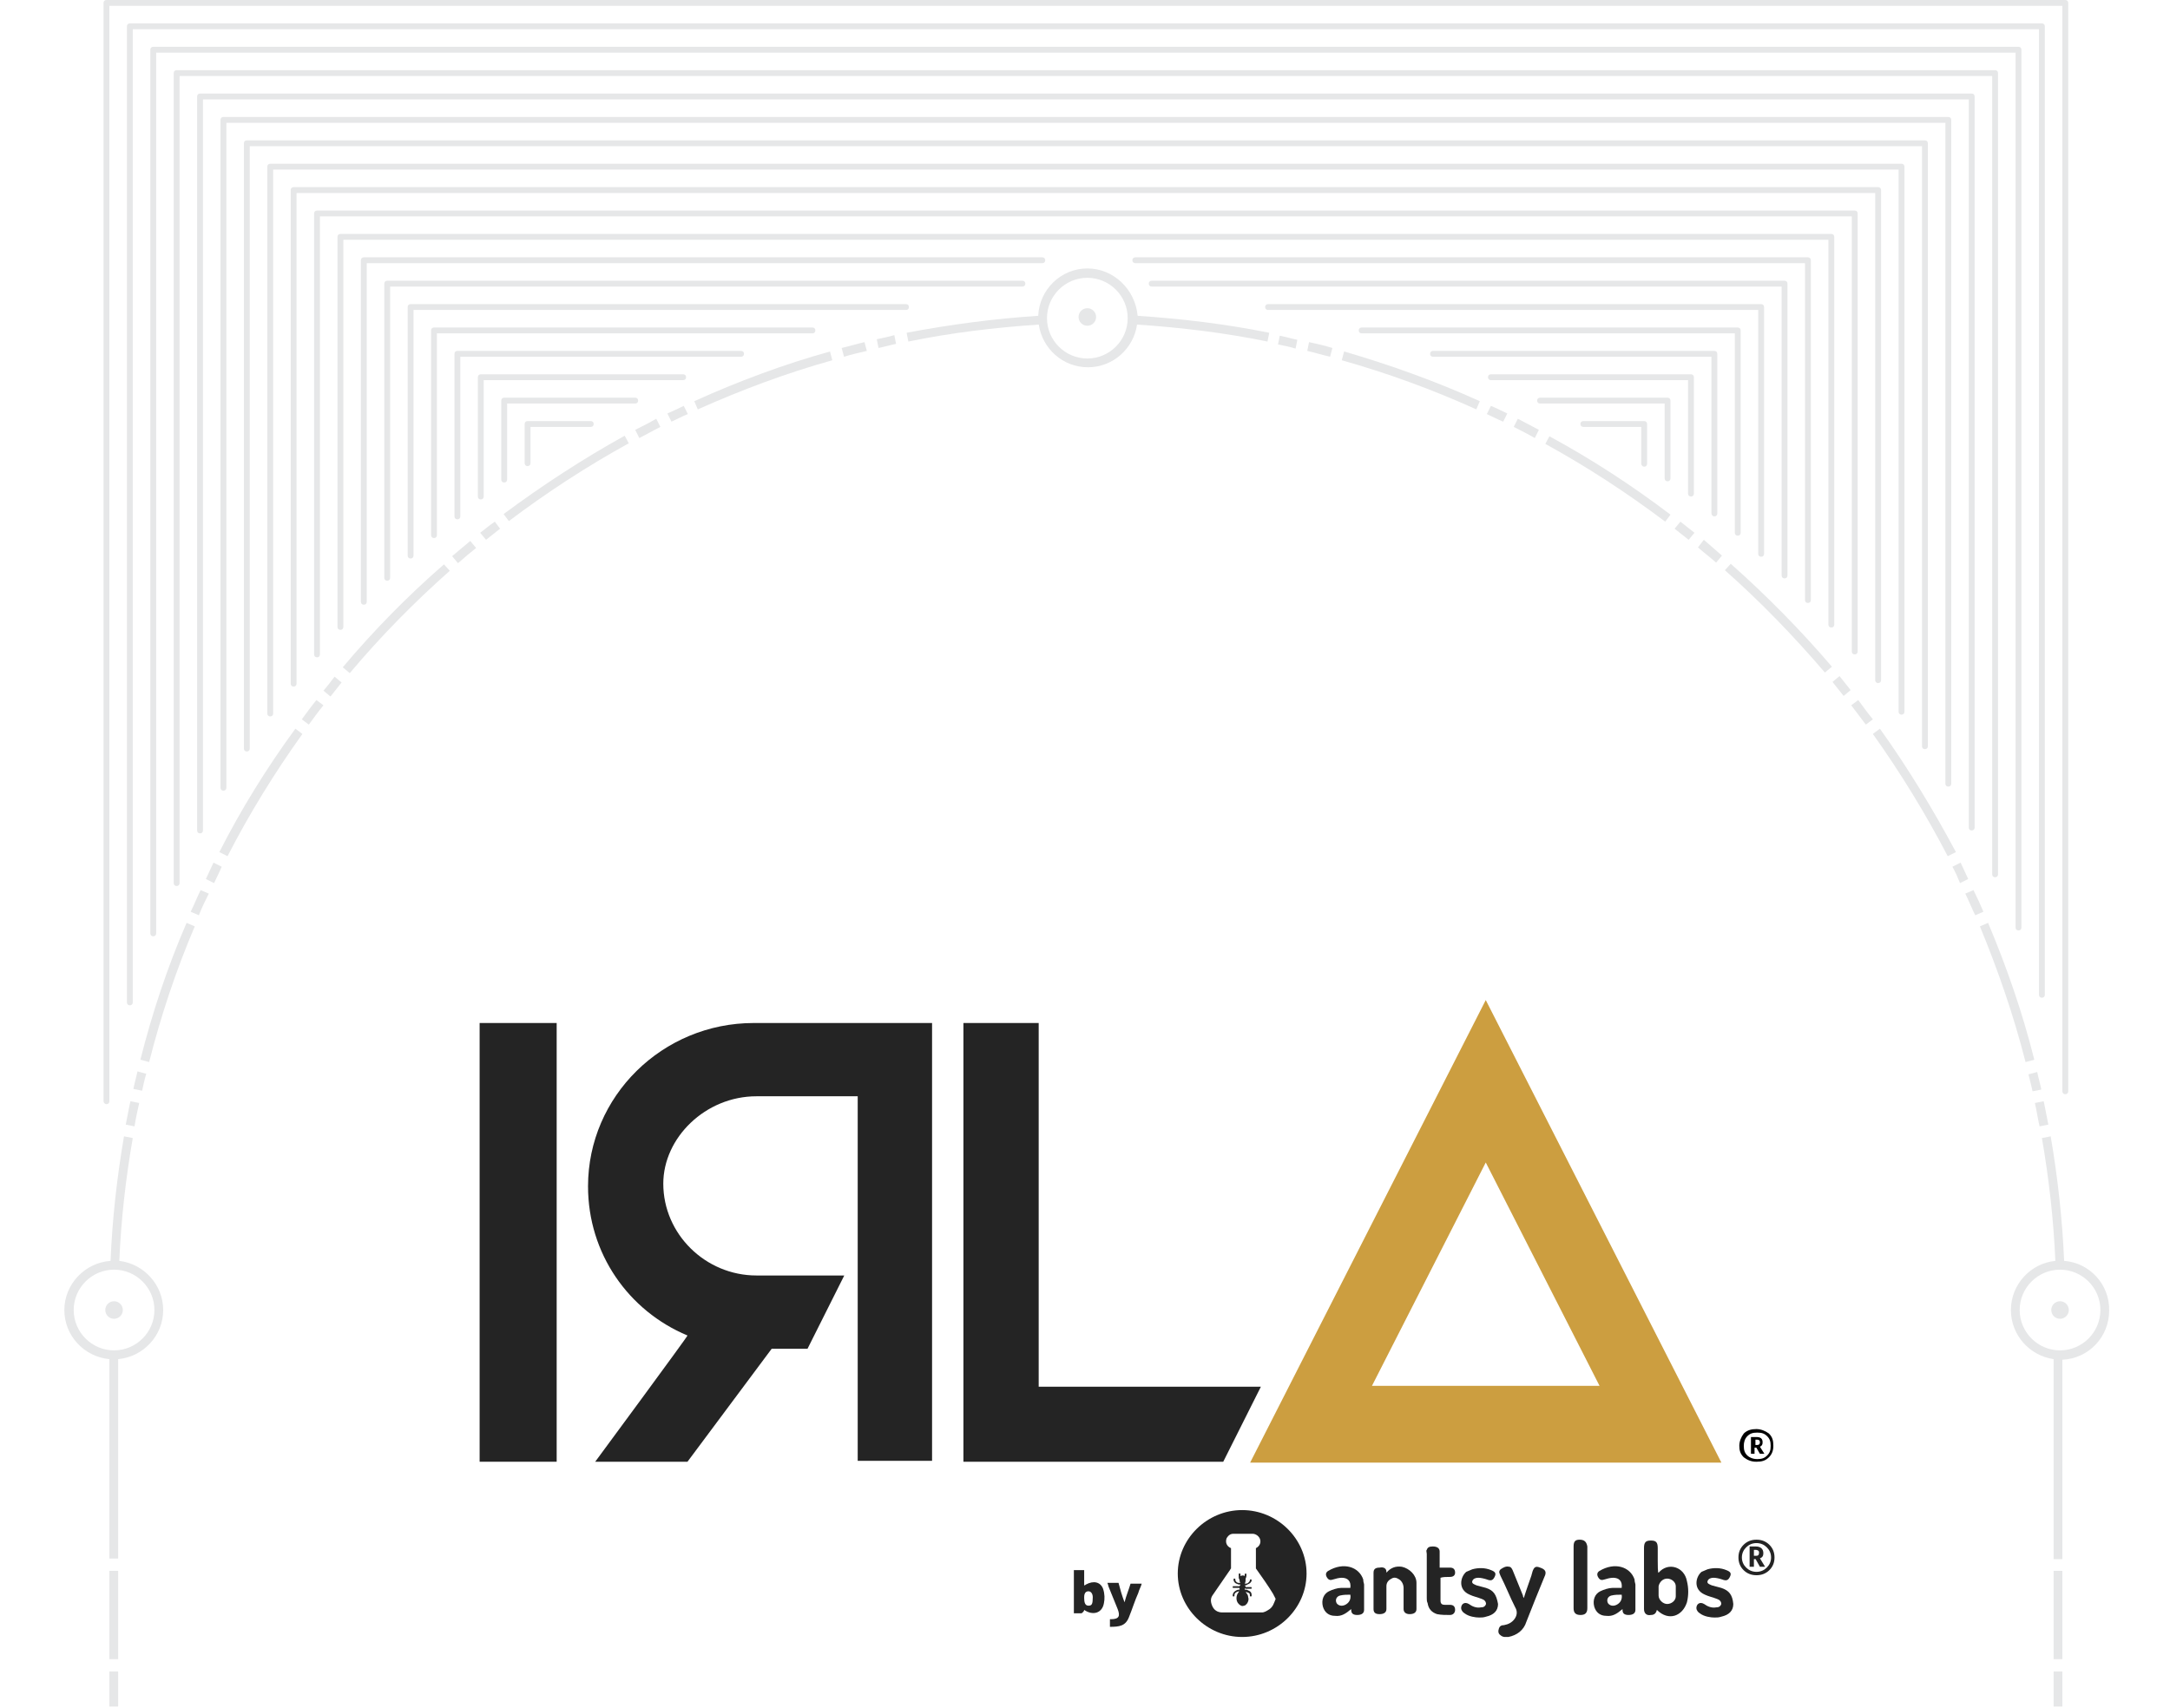 <svg width="371" height="292" viewBox="0 0 371 292" fill="none" xmlns="http://www.w3.org/2000/svg">
<g clip-path="url(#clip0)">
<path d="M25 183.6L23.5 183.2C23.3 184.2 23 185.2 22.8 186.2L24.3 186.5C24.5 185.6 24.7 184.6 25 183.6Z" fill="#E6E7E8"/>
<path d="M149.9 58L150.2 59.5C151.2 59.3 152.2 59 153.2 58.8L152.9 57.3C151.9 57.6 150.9 57.8 149.9 58Z" fill="#E6E7E8"/>
<path d="M185.9 45.9C181.4 45.9 177.7 49.5 177.5 54C169.9 54.5 162.4 55.5 155 56.9L155.3 58.4C162.6 56.9 170.1 56 177.6 55.5C178.2 59.6 181.7 62.8 186 62.8C190.3 62.8 193.8 59.6 194.4 55.5C201.9 56 209.4 56.9 216.7 58.4L217 56.9C209.6 55.4 202 54.5 194.5 54C194.1 49.5 190.4 45.9 185.9 45.9ZM185.9 61.3C182.1 61.3 179 58.2 179 54.4C179 50.6 182.1 47.5 185.9 47.5C189.7 47.5 192.8 50.6 192.8 54.4C192.8 58.2 189.7 61.3 185.9 61.3Z" fill="#E6E7E8"/>
<path d="M77.3 95.1L78.3 96.3C79.3 95.4 80.4 94.5 81.4 93.7L80.4 92.5C79.4 93.3 78.4 94.2 77.3 95.1Z" fill="#E6E7E8"/>
<path d="M58.6 114.1L59.8 115.1C65 108.9 70.8 103 76.9 97.6L75.9 96.5C69.7 101.9 63.9 107.8 58.6 114.1Z" fill="#E6E7E8"/>
<path d="M143.9 59.5L144.3 61C145.6 60.6 146.9 60.3 148.2 60L147.8 58.5C146.5 58.8 145.2 59.2 143.9 59.5Z" fill="#E6E7E8"/>
<path d="M118.7 68.6L119.3 70C126.7 66.7 134.4 63.8 142.3 61.6L141.9 60.1C134 62.3 126.2 65.2 118.7 68.6Z" fill="#E6E7E8"/>
<path d="M86.1 87.9L87 89.1C93.5 84.2 100.4 79.7 107.5 75.8L106.8 74.5C99.6 78.5 92.7 83 86.1 87.9Z" fill="#E6E7E8"/>
<path d="M108.6 73.5L109.3 74.9C110.5 74.3 111.7 73.6 112.9 73L112.2 71.6C111 72.3 109.8 72.9 108.6 73.5Z" fill="#E6E7E8"/>
<path d="M114.1 70.7L114.8 72.1C115.7 71.7 116.6 71.2 117.6 70.8L116.9 69.4C115.9 69.9 115 70.3 114.1 70.7Z" fill="#E6E7E8"/>
<path d="M55.3 118.1L56.5 119.1C57.1 118.3 57.8 117.5 58.4 116.7L57.2 115.7C56.6 116.5 56 117.3 55.3 118.1Z" fill="#E6E7E8"/>
<path d="M82.1 91.1L83.1 92.3C83.9 91.7 84.7 91 85.5 90.4L84.6 89.2C83.7 89.8 82.9 90.5 82.1 91.1Z" fill="#E6E7E8"/>
<path d="M21.5 192.3L23 192.6C23.2 191.3 23.5 189.9 23.8 188.6L22.3 188.3C22 189.6 21.8 190.9 21.5 192.3Z" fill="#E6E7E8"/>
<path d="M32.6 155.9L34 156.5C34.5 155.2 35.1 154 35.7 152.8L34.3 152.2C33.7 153.4 33.2 154.7 32.6 155.9Z" fill="#E6E7E8"/>
<path d="M24 181.2L25.5 181.6C27.5 173.7 30.1 165.9 33.3 158.4L31.9 157.8C28.6 165.4 26 173.3 24 181.2Z" fill="#E6E7E8"/>
<path d="M37.5 145.7L38.9 146.4C42.6 139.2 46.9 132.2 51.7 125.5L50.5 124.6C45.6 131.3 41.2 138.4 37.5 145.7Z" fill="#E6E7E8"/>
<path d="M35.2 150.3L36.6 151C37 150.1 37.5 149.2 37.9 148.2L36.5 147.5C36.1 148.4 35.6 149.4 35.2 150.3Z" fill="#E6E7E8"/>
<path d="M51.6 123L52.8 123.9C53.6 122.8 54.4 121.7 55.3 120.6L54.1 119.7C53.2 120.8 52.4 121.9 51.6 123Z" fill="#E6E7E8"/>
<path d="M347.5 186.6L349 186.3C348.8 185.3 348.5 184.3 348.3 183.3L346.8 183.7C347 184.6 347.3 185.6 347.5 186.6Z" fill="#E6E7E8"/>
<path d="M218.5 58.9C219.5 59.1 220.5 59.3 221.5 59.6L221.8 58.1C220.8 57.9 219.8 57.6 218.8 57.4L218.5 58.9Z" fill="#E6E7E8"/>
<path d="M290.3 93.6C291.3 94.5 292.4 95.3 293.4 96.2L294.4 95C293.4 94.1 292.3 93.2 291.3 92.3L290.3 93.6Z" fill="#E6E7E8"/>
<path d="M295.9 96.4L294.9 97.5C301 102.9 306.7 108.8 312 115L313.2 114C307.9 107.8 302.1 101.9 295.9 96.4Z" fill="#E6E7E8"/>
<path d="M223.5 60C224.8 60.3 226.1 60.7 227.4 61L227.8 59.5C226.5 59.1 225.2 58.8 223.8 58.5L223.5 60Z" fill="#E6E7E8"/>
<path d="M229.4 61.6C237.2 63.8 244.9 66.6 252.4 70L253 68.6C245.5 65.2 237.7 62.4 229.8 60.1L229.4 61.6Z" fill="#E6E7E8"/>
<path d="M264.2 75.9C271.3 79.8 278.2 84.3 284.7 89.2L285.6 88C279 83 272.1 78.5 264.9 74.6L264.2 75.9Z" fill="#E6E7E8"/>
<path d="M258.8 73C260 73.6 261.2 74.2 262.4 74.9L263.1 73.5C261.9 72.9 260.7 72.2 259.5 71.6L258.8 73Z" fill="#E6E7E8"/>
<path d="M254.2 70.8C255.1 71.2 256 71.7 257 72.1L257.7 70.7C256.8 70.3 255.9 69.8 254.9 69.4L254.2 70.8Z" fill="#E6E7E8"/>
<path d="M313.3 116.6C313.9 117.4 314.6 118.2 315.2 119L316.4 118C315.8 117.2 315.1 116.4 314.5 115.6L313.3 116.6Z" fill="#E6E7E8"/>
<path d="M286.3 90.4C287.1 91 287.9 91.7 288.7 92.3L289.7 91.1C288.9 90.5 288.1 89.8 287.3 89.2L286.3 90.4Z" fill="#E6E7E8"/>
<path d="M350.2 192.3C349.9 190.9 349.7 189.6 349.4 188.3L347.9 188.6C348.2 189.9 348.4 191.3 348.7 192.6L350.2 192.3Z" fill="#E6E7E8"/>
<path d="M337.4 152.2L336 152.8C336.6 154 337.1 155.3 337.7 156.5L339.1 155.9C338.6 154.7 338 153.4 337.4 152.2Z" fill="#E6E7E8"/>
<path d="M347.8 181.2C345.8 173.2 343.1 165.4 339.9 157.8L338.5 158.4C341.6 165.9 344.3 173.7 346.3 181.6L347.8 181.2Z" fill="#E6E7E8"/>
<path d="M321.4 124.6L320.2 125.5C324.9 132.1 329.2 139.1 333 146.4L334.4 145.7C330.5 138.4 326.2 131.3 321.4 124.6Z" fill="#E6E7E8"/>
<path d="M335.2 147.5L333.8 148.2C334.3 149.1 334.7 150 335.1 151L336.5 150.3C336.1 149.4 335.6 148.4 335.2 147.5Z" fill="#E6E7E8"/>
<path d="M317.7 119.7L316.5 120.6C317.3 121.7 318.2 122.8 319 123.9L320.2 123C319.3 121.9 318.5 120.8 317.7 119.7Z" fill="#E6E7E8"/>
<path d="M352.9 215.6C352.6 208.5 351.8 201.3 350.6 194.3L349.1 194.6C350.3 201.5 351.1 208.6 351.4 215.6C347.2 216 343.8 219.6 343.8 224C343.8 228.3 347 231.8 351.1 232.4V266.6H352.6V232.5C357.1 232.3 360.6 228.6 360.6 224.1C360.7 219.6 357.2 215.9 352.9 215.6ZM352.2 230.9C348.4 230.9 345.3 227.8 345.3 224C345.3 220.2 348.4 217.1 352.2 217.1C356 217.1 359.1 220.2 359.1 224C359.1 227.8 356 230.9 352.2 230.9Z" fill="#E6E7E8"/>
<path d="M20.4 215.6C20.7 208.5 21.5 201.5 22.7 194.6L21.2 194.3C20 201.3 19.2 208.4 18.9 215.6C14.5 215.9 11 219.6 11 224C11 228.4 14.4 232 18.7 232.4V266.5H20.2V232.4C24.5 232 27.9 228.4 27.9 224C27.9 219.7 24.6 216.1 20.4 215.6ZM19.5 230.9C15.7 230.9 12.6 227.8 12.6 224C12.6 220.2 15.7 217.1 19.5 217.1C23.3 217.1 26.4 220.2 26.4 224C26.4 227.8 23.3 230.9 19.5 230.9Z" fill="#E6E7E8"/>
<path d="M20.2 285.8H18.7V291.9H20.2V285.8Z" fill="#E6E7E8"/>
<path d="M20.2 268.6H18.7V283.7H20.2V268.6Z" fill="#E6E7E8"/>
<path d="M352.6 268.6H351.1V283.7H352.6V268.6Z" fill="#E6E7E8"/>
<path d="M352.6 285.8H351.1V291.9H352.6V285.8Z" fill="#E6E7E8"/>
<path d="M19.5 225.5C20.328 225.5 21 224.828 21 224C21 223.172 20.328 222.5 19.5 222.5C18.672 222.5 18 223.172 18 224C18 224.828 18.672 225.5 19.5 225.5Z" fill="#E6E7E8"/>
<path d="M185.9 55.7C186.728 55.7 187.4 55.028 187.4 54.2C187.4 53.371 186.728 52.7 185.9 52.7C185.072 52.7 184.4 53.371 184.4 54.2C184.4 55.028 185.072 55.7 185.9 55.7Z" fill="#E6E7E8"/>
<path d="M352.2 225.5C353.028 225.5 353.7 224.828 353.7 224C353.7 223.172 353.028 222.5 352.2 222.5C351.372 222.5 350.7 223.172 350.7 224C350.7 224.828 351.372 225.5 352.2 225.5Z" fill="#E6E7E8"/>
<path d="M18.2 188.8C18.5 188.8 18.7 188.6 18.7 188.3V1H352.6V186.6C352.6 186.9 352.8 187.1 353.1 187.1C353.4 187.1 353.6 186.9 353.6 186.6V0.5C353.6 0.2 353.4 0 353.1 0H18.2C17.9 0 17.7 0.2 17.7 0.5V188.3C17.7 188.5 17.9 188.8 18.2 188.8Z" fill="#E6E7E8"/>
<path d="M348.6 170.1C348.6 170.4 348.8 170.6 349.1 170.6C349.4 170.6 349.6 170.4 349.6 170.1V4.5C349.6 4.2 349.4 4 349.1 4H22.2C21.9 4 21.7 4.2 21.7 4.5V171.4C21.7 171.7 21.9 171.9 22.2 171.9C22.5 171.9 22.7 171.7 22.7 171.4V5H348.6V170.1Z" fill="#E6E7E8"/>
<path d="M345.1 159.1C345.4 159.1 345.6 158.9 345.6 158.6V8.5C345.6 8.2 345.4 8 345.1 8H26.2C25.9 8 25.7 8.2 25.7 8.5V159.6C25.7 159.9 25.9 160.1 26.2 160.1C26.5 160.1 26.7 159.9 26.7 159.6V9H344.6V158.6C344.6 158.9 344.8 159.1 345.1 159.1Z" fill="#E6E7E8"/>
<path d="M341.1 150C341.4 150 341.6 149.8 341.6 149.5V12.5C341.6 12.2 341.4 12 341.1 12H30.2C29.9 12 29.7 12.2 29.7 12.5V151C29.7 151.3 29.9 151.5 30.2 151.5C30.5 151.5 30.7 151.3 30.7 151V13H340.6V149.5C340.6 149.8 340.8 150 341.1 150Z" fill="#E6E7E8"/>
<path d="M337.1 142C337.4 142 337.6 141.8 337.6 141.5V16.5C337.6 16.2 337.4 16 337.1 16H34.2C33.9 16 33.7 16.2 33.7 16.5V142C33.7 142.3 33.9 142.5 34.2 142.5C34.5 142.5 34.7 142.3 34.7 142V17H336.6V141.5C336.6 141.8 336.8 142 337.1 142Z" fill="#E6E7E8"/>
<path d="M333.1 134.5C333.4 134.5 333.6 134.3 333.6 134V20.5C333.6 20.2 333.4 20 333.1 20H38.2C37.9 20 37.7 20.2 37.7 20.5V134.7C37.7 135 37.9 135.2 38.2 135.2C38.5 135.2 38.7 135 38.7 134.7V21H332.6V134C332.6 134.3 332.8 134.5 333.1 134.5Z" fill="#E6E7E8"/>
<path d="M329.1 128.1C329.4 128.1 329.6 127.9 329.6 127.6V24.5C329.6 24.2 329.4 24 329.1 24H42.2C41.9 24 41.7 24.2 41.7 24.5V128C41.7 128.3 41.9 128.5 42.2 128.5C42.5 128.5 42.7 128.3 42.7 128V25H328.6V127.6C328.6 127.9 328.8 128.1 329.1 128.1Z" fill="#E6E7E8"/>
<path d="M325.1 122.2C325.4 122.2 325.6 122 325.6 121.7V28.5C325.6 28.2 325.4 28 325.1 28H46.2C45.9 28 45.7 28.2 45.7 28.5V122C45.7 122.3 45.9 122.5 46.2 122.5C46.5 122.5 46.7 122.3 46.7 122V29H324.6V121.7C324.6 122 324.8 122.2 325.1 122.2Z" fill="#E6E7E8"/>
<path d="M321.1 116.8C321.4 116.8 321.6 116.6 321.6 116.3V32.5C321.6 32.2 321.4 32 321.1 32H50.2C49.9 32 49.7 32.2 49.7 32.5V116.9C49.7 117.2 49.9 117.4 50.2 117.4C50.5 117.4 50.7 117.2 50.7 116.9V33H320.6V116.3C320.6 116.6 320.8 116.8 321.1 116.8Z" fill="#E6E7E8"/>
<path d="M317.1 111.9C317.4 111.9 317.6 111.7 317.6 111.4V36.5C317.6 36.2 317.4 36 317.1 36H54.2C53.9 36 53.7 36.2 53.7 36.5V111.9C53.7 112.2 53.9 112.4 54.2 112.4C54.5 112.4 54.7 112.2 54.7 111.9V37H316.6V111.4C316.6 111.7 316.8 111.9 317.1 111.9Z" fill="#E6E7E8"/>
<path d="M58.7 41H312.6V106.8C312.6 107.1 312.8 107.3 313.1 107.3C313.4 107.3 313.6 107.1 313.6 106.8V40.5C313.6 40.2 313.4 40 313.1 40H58.2C57.9 40 57.7 40.2 57.7 40.5V107.2C57.7 107.5 57.9 107.7 58.2 107.7C58.5 107.7 58.7 107.5 58.7 107.2V41Z" fill="#E6E7E8"/>
<path d="M309.1 103.1C309.4 103.1 309.6 102.9 309.6 102.6V44.5C309.6 44.2 309.4 44 309.1 44H194.1C193.8 44 193.6 44.2 193.6 44.5C193.6 44.8 193.8 45 194.1 45H308.6V102.6C308.6 102.9 308.8 103.1 309.1 103.1Z" fill="#E6E7E8"/>
<path d="M178.7 44.5C178.7 44.2 178.5 44 178.2 44H62.2C61.9 44 61.7 44.2 61.7 44.5V102.9C61.7 103.2 61.9 103.4 62.2 103.4C62.5 103.4 62.7 103.2 62.7 102.9V45H178.2C178.5 45 178.7 44.8 178.7 44.5Z" fill="#E6E7E8"/>
<path d="M305.1 98.9C305.4 98.9 305.6 98.7 305.6 98.4V48.5C305.6 48.2 305.4 48 305.1 48H196.9C196.6 48 196.4 48.2 196.4 48.5C196.4 48.8 196.6 49 196.9 49H304.6V98.4C304.6 98.7 304.8 98.9 305.1 98.9Z" fill="#E6E7E8"/>
<path d="M175.3 48.5C175.3 48.2 175.1 48 174.8 48H66.2C65.9 48 65.7 48.2 65.7 48.5V98.8C65.7 99.1 65.9 99.3 66.2 99.3C66.5 99.3 66.7 99.1 66.7 98.8V49H174.8C175.1 49 175.3 48.8 175.3 48.5Z" fill="#E6E7E8"/>
<path d="M300.6 94.7C300.6 95 300.8 95.2 301.1 95.2C301.4 95.2 301.6 95 301.6 94.7V52.5C301.6 52.2 301.4 52 301.1 52H216.8C216.5 52 216.3 52.2 216.3 52.5C216.3 52.8 216.5 53 216.8 53H300.6V94.7Z" fill="#E6E7E8"/>
<path d="M155.4 52.5C155.4 52.2 155.2 52 154.9 52H70.2C69.9 52 69.7 52.2 69.7 52.5V95C69.7 95.3 69.9 95.5 70.2 95.5C70.5 95.5 70.7 95.3 70.7 95V53H154.9C155.2 53 155.4 52.8 155.4 52.5Z" fill="#E6E7E8"/>
<path d="M297.1 91.6C297.4 91.6 297.6 91.4 297.6 91.1V56.5C297.6 56.2 297.4 56 297.1 56H232.8C232.5 56 232.3 56.2 232.3 56.5C232.3 56.8 232.5 57 232.8 57H296.6V91.1C296.6 91.4 296.8 91.6 297.1 91.6Z" fill="#E6E7E8"/>
<path d="M139.4 56.5C139.4 56.2 139.2 56 138.9 56H74.2C73.9 56 73.7 56.2 73.7 56.5V91.5C73.7 91.8 73.9 92 74.2 92C74.5 92 74.7 91.8 74.7 91.5V57H138.9C139.2 57 139.4 56.8 139.4 56.5Z" fill="#E6E7E8"/>
<path d="M293.1 88.3C293.4 88.3 293.6 88.1 293.6 87.8V60.5C293.6 60.2 293.4 60 293.1 60H245C244.7 60 244.5 60.2 244.5 60.5C244.5 60.8 244.7 61 245 61H292.6V87.8C292.6 88 292.8 88.3 293.1 88.3Z" fill="#E6E7E8"/>
<path d="M78.2 60C77.9 60 77.7 60.2 77.7 60.5V88.3C77.7 88.6 77.9 88.8 78.2 88.8C78.5 88.8 78.7 88.6 78.7 88.3V61H126.7C127 61 127.2 60.8 127.2 60.5C127.2 60.2 127 60 126.7 60H78.2Z" fill="#E6E7E8"/>
<path d="M289.1 84.9C289.4 84.9 289.6 84.7 289.6 84.4V64.5C289.6 64.2 289.4 64 289.1 64H254.9C254.6 64 254.4 64.2 254.4 64.5C254.4 64.8 254.6 65 254.9 65H288.6V84.4C288.6 84.7 288.8 84.9 289.1 84.9Z" fill="#E6E7E8"/>
<path d="M82.7 84.9V65H116.8C117.1 65 117.3 64.8 117.3 64.5C117.3 64.2 117.1 64 116.8 64H82.2C81.9 64 81.7 64.2 81.7 64.5V84.9C81.7 85.2 81.9 85.4 82.2 85.4C82.5 85.4 82.7 85.2 82.7 84.9Z" fill="#E6E7E8"/>
<path d="M285.1 68H263.3C263 68 262.8 68.2 262.8 68.5C262.8 68.8 263 69 263.3 69H284.6V81.8C284.6 82.1 284.8 82.3 285.1 82.3C285.4 82.3 285.6 82.1 285.6 81.8V68.5C285.6 68.2 285.4 68 285.1 68Z" fill="#E6E7E8"/>
<path d="M86.7 82V69H108.6C108.9 69 109.1 68.8 109.1 68.5C109.1 68.2 108.9 68 108.6 68H86.2C85.9 68 85.7 68.2 85.7 68.5V82C85.7 82.3 85.9 82.5 86.2 82.5C86.5 82.5 86.7 82.3 86.7 82Z" fill="#E6E7E8"/>
<path d="M281.1 79.8C281.4 79.8 281.6 79.6 281.6 79.3V72.5C281.6 72.2 281.4 72 281.1 72H270.7C270.4 72 270.2 72.2 270.2 72.5C270.2 72.8 270.4 73 270.7 73H280.6V79.3C280.6 79.5 280.8 79.8 281.1 79.8Z" fill="#E6E7E8"/>
<path d="M90.2 72C89.9 72 89.7 72.2 89.7 72.5V79.2C89.7 79.5 89.9 79.7 90.2 79.7C90.5 79.7 90.7 79.5 90.7 79.2V73H101C101.3 73 101.5 72.8 101.5 72.5C101.5 72.2 101.3 72 101 72H90.2Z" fill="#E6E7E8"/>
</g>
<path d="M164.715 174.924V249.942H209.136L215.57 237.112H177.582V174.924H164.715Z" fill="#242424"/>
<path d="M95.173 174.924H82V249.942H95.173V174.924Z" fill="#242424"/>
<path d="M128.872 174.924C113.248 174.924 100.534 187.453 100.534 202.849C100.534 214.32 107.427 224.131 117.537 228.358C117.69 228.358 101.76 249.942 101.76 249.942H117.537L131.935 230.622H138.062L144.343 218.094H129.331C120.6 218.094 113.401 210.999 113.401 202.396C113.401 194.547 120.6 187.453 129.331 187.453H146.64V249.791H159.354V174.924H128.872Z" fill="#242424"/>
<path d="M300.276 244.357C301.042 244.357 301.808 244.659 302.421 245.112C303.033 245.716 303.186 246.32 303.186 247.225C303.186 248.131 302.88 248.735 302.421 249.188C301.808 249.791 301.195 249.942 300.276 249.942C299.357 249.942 298.744 249.64 298.132 249.188C297.519 248.584 297.366 247.98 297.366 247.225C297.366 246.471 297.672 245.716 298.132 245.112C298.744 244.508 299.51 244.357 300.276 244.357ZM300.429 249.489C301.195 249.489 301.655 249.338 302.114 248.886C302.574 248.433 302.727 247.98 302.727 247.225C302.727 246.471 302.574 246.018 302.114 245.565C301.655 245.112 301.195 244.961 300.429 244.961C299.663 244.961 299.204 245.112 298.744 245.565C298.285 246.018 298.132 246.622 298.132 247.225C298.132 247.98 298.285 248.433 298.744 248.886C299.051 249.188 299.663 249.489 300.429 249.489ZM299.51 245.716H300.276C301.042 245.716 301.348 246.018 301.348 246.622C301.348 247.074 301.195 247.225 300.889 247.376L301.655 248.584H300.889L300.276 247.527H299.97V248.584H299.357V245.716H299.51ZM300.123 246.169V247.074H300.429C300.736 247.074 300.889 246.923 300.889 246.622C300.889 246.32 300.736 246.169 300.429 246.169H300.123Z" fill="black"/>
<path d="M254.017 198.773L273.47 236.961H259.684H234.563L254.017 198.773ZM254.017 171L213.732 250.093H259.991H294.302L254.017 171Z" fill="#CC9E40"/>
<path d="M263.309 268.046C262.575 267.756 262.281 267.901 261.988 268.769C261.988 268.914 261.841 269.203 261.841 269.348C261.4 270.649 260.96 271.807 260.52 273.253C260.373 272.964 260.373 272.964 260.373 272.819C259.786 271.373 259.198 269.926 258.611 268.48C258.465 268.19 258.318 267.901 258.024 267.901C257.437 267.756 256.997 268.046 256.556 268.335C256.116 268.769 256.409 269.058 256.556 269.492C257.437 271.228 258.171 273.109 259.052 274.844C259.492 275.568 259.345 276.291 258.905 276.87C258.464 277.448 257.877 277.738 257.143 277.882C256.703 277.882 256.409 278.027 256.263 278.461C256.116 278.895 256.116 279.329 256.556 279.618C256.703 279.763 256.997 279.907 257.29 279.907C257.437 279.907 257.731 279.907 257.877 279.907C259.345 279.618 260.52 278.75 260.96 277.304C261.988 274.7 263.015 272.096 264.043 269.637C264.483 268.769 264.19 268.335 263.309 268.046Z" fill="#242424"/>
<path d="M185.653 270.939C185.506 271.083 185.359 271.083 185.359 271.083C185.359 271.083 185.359 269.348 185.359 268.48C184.772 268.48 184.185 268.48 183.598 268.48C183.598 270.939 183.598 273.398 183.598 275.857H184.919C184.919 275.857 185.359 275.568 185.359 275.278C186.827 276.291 188.442 275.857 188.736 274.121C188.883 273.398 188.883 272.53 188.589 271.662C188.149 270.505 186.974 270.215 185.653 270.939ZM186.093 274.555C185.506 274.555 185.359 273.977 185.359 273.253V273.109C185.359 272.385 185.653 272.096 186.093 272.096C186.534 272.096 186.827 272.53 186.827 273.109C186.827 274.266 186.681 274.555 186.093 274.555Z" fill="#242424"/>
<path d="M283.567 268.914C283.42 269.058 283.42 267.467 283.42 266.888C283.42 266.165 283.42 265.442 283.42 264.719C283.42 263.706 283.126 263.417 282.246 263.417C281.365 263.417 281.071 263.706 281.071 264.719C281.071 266.888 281.071 268.914 281.071 271.083C281.071 272.385 281.071 273.832 281.071 275.134C281.071 275.857 281.512 276.291 282.246 276.146C282.833 276.146 283.126 275.857 283.273 275.278C285.328 277.304 287.677 276.291 288.411 273.977C288.705 272.819 288.705 271.517 288.411 270.36C287.971 267.901 285.182 267.033 283.567 268.914ZM286.503 272.964C286.503 273.687 285.769 274.266 285.035 274.266C284.301 274.266 283.567 273.543 283.567 272.819C283.567 272.53 283.567 271.517 283.567 271.228C283.714 270.505 284.301 269.926 285.035 269.926C285.769 269.926 286.503 270.505 286.503 271.228C286.503 271.807 286.503 272.385 286.503 272.964Z" fill="#242424"/>
<path d="M254.061 271.517C253.473 271.373 253.033 271.228 252.446 271.083C252.152 270.939 251.565 270.794 251.712 270.36C251.859 269.926 252.299 269.781 252.739 269.781C253.18 269.781 253.767 269.926 254.207 270.071C254.941 270.36 255.235 270.215 255.529 269.637C255.822 269.058 255.675 268.769 254.941 268.48C253.914 268.046 252.739 268.046 251.712 268.335C251.418 268.48 250.978 268.624 250.684 268.769C249.657 269.637 249.216 271.807 251.271 272.675C251.859 272.964 252.593 273.109 253.327 273.398C253.767 273.543 254.061 273.832 254.061 274.266C253.914 274.7 253.62 274.844 253.18 274.844C252.446 274.989 251.712 274.7 251.125 274.266C250.391 273.832 249.803 274.266 249.803 274.989C249.803 275.278 250.097 275.712 250.391 275.857C251.125 276.436 252.299 276.58 252.886 276.58C253.327 276.58 253.62 276.58 254.061 276.436C255.382 276.146 256.116 275.423 256.116 274.266C255.822 272.675 255.382 271.951 254.061 271.517Z" fill="#242424"/>
<path d="M294.283 271.517C293.696 271.373 293.255 271.228 292.668 271.083C292.375 270.939 291.787 270.794 291.934 270.36C292.081 269.926 292.521 269.781 292.962 269.781C293.402 269.781 293.989 269.926 294.43 270.071C295.164 270.36 295.457 270.215 295.751 269.637C296.045 269.058 295.898 268.769 295.164 268.48C294.136 268.046 292.962 268.046 291.934 268.335C291.641 268.48 291.2 268.624 290.907 268.769C289.879 269.637 289.439 271.807 291.494 272.675C292.081 272.964 292.815 273.109 293.549 273.398C293.989 273.543 294.283 273.832 294.283 274.266C294.136 274.7 293.843 274.844 293.402 274.844C292.668 274.989 291.934 274.7 291.347 274.266C290.613 273.832 290.026 274.266 290.026 274.989C290.026 275.278 290.319 275.712 290.613 275.857C291.347 276.436 292.521 276.58 293.109 276.58C293.549 276.58 293.843 276.58 294.283 276.436C295.604 276.146 296.338 275.423 296.338 274.266C296.191 272.675 295.604 271.951 294.283 271.517Z" fill="#242424"/>
<path d="M270.062 263.272C269.328 263.272 269.034 263.561 269.034 264.429C269.034 266.165 269.034 267.901 269.034 269.637C269.034 271.373 269.034 273.109 269.034 274.989C269.034 275.712 269.328 276.146 270.208 276.146C270.942 276.146 271.383 275.857 271.383 274.989C271.383 271.517 271.383 268.046 271.383 264.429C271.236 263.561 270.795 263.272 270.062 263.272Z" fill="#242424"/>
<path d="M192.259 273.976C191.818 272.819 191.525 271.807 191.231 270.649C190.497 270.649 189.91 270.649 189.323 270.649C189.47 270.939 189.47 271.228 189.617 271.517C190.057 272.675 190.644 273.976 191.084 275.134C191.525 276.291 191.378 276.87 189.91 276.87H189.763C189.763 277.304 189.763 277.738 189.763 278.171C191.378 278.171 192.406 278.027 192.993 276.58C193.58 275.134 194.02 273.687 194.608 272.385C194.754 271.807 195.048 271.373 195.195 270.794C194.461 270.794 193.874 270.794 193.286 270.794C192.993 271.807 192.552 272.819 192.259 273.976Z" fill="#242424"/>
<path d="M213.398 271.951C213.251 271.807 212.957 271.807 212.811 271.807V271.662C212.811 271.662 212.811 271.517 212.957 271.662C213.251 271.662 213.545 271.662 213.838 271.662C213.985 271.662 213.985 271.662 213.985 271.517C213.985 271.373 213.985 271.373 213.838 271.373C213.545 271.373 213.251 271.373 212.957 271.373C212.957 271.228 212.957 271.228 212.811 271.083C212.957 271.083 213.104 271.083 213.251 270.939C213.691 270.794 213.985 270.505 213.985 270.215C213.985 270.071 213.985 270.071 213.838 270.071C213.691 270.071 213.691 270.071 213.691 270.215C213.691 270.36 213.544 270.505 213.398 270.649C213.251 270.794 212.957 270.794 212.811 270.794C212.957 270.505 212.957 270.36 212.957 270.071C212.957 270.071 212.957 270.071 212.957 269.926C213.104 269.637 213.104 269.492 213.104 269.203C213.104 269.058 212.957 269.058 212.957 269.058C212.811 269.058 212.811 269.203 212.811 269.203C212.811 269.348 212.811 269.492 212.811 269.492C212.664 269.348 212.37 269.348 212.077 269.492C212.077 269.348 212.077 269.203 212.077 269.203C212.077 269.058 212.077 269.058 211.93 269.058C211.783 269.058 211.783 269.058 211.783 269.203C211.783 269.348 211.783 269.637 211.783 269.782C211.783 269.926 211.93 270.071 211.93 270.215C211.93 270.36 211.93 270.505 212.077 270.649C211.93 270.649 211.783 270.649 211.636 270.649C211.343 270.505 211.196 270.36 211.196 270.071C211.196 269.926 211.196 269.926 211.049 269.926C210.902 269.926 210.902 269.926 210.902 270.071C210.902 270.215 210.902 270.36 211.049 270.505C211.196 270.794 211.489 270.794 211.783 270.939C211.93 270.939 211.93 270.939 212.077 270.939C212.077 271.083 211.93 271.083 211.93 271.228C211.93 271.228 211.93 271.228 211.783 271.228C211.489 271.228 211.196 271.228 210.902 271.228C210.755 271.228 210.755 271.228 210.755 271.373C210.755 271.517 210.755 271.517 210.902 271.517C211.196 271.517 211.489 271.517 211.783 271.517C211.93 271.517 211.93 271.517 211.93 271.662V271.807C211.783 271.807 211.636 271.807 211.343 271.951C211.049 272.096 210.755 272.385 210.755 272.819C210.755 272.964 210.755 272.964 210.902 272.964C211.049 272.964 211.049 272.964 211.049 272.819C211.049 272.675 211.049 272.53 211.196 272.385C211.343 272.241 211.636 272.096 211.93 272.096C211.93 272.096 211.783 272.096 211.783 272.241C211.343 272.675 211.196 273.687 211.783 274.266C212.077 274.555 212.37 274.7 212.664 274.555C212.957 274.555 213.104 274.266 213.251 274.121C213.398 273.832 213.544 273.543 213.398 273.109C213.398 272.819 213.251 272.53 212.957 272.241H213.104C213.251 272.241 213.398 272.385 213.545 272.385C213.691 272.53 213.691 272.675 213.691 272.819C213.691 272.964 213.691 272.964 213.838 272.964C213.985 272.964 213.985 272.964 213.985 272.819C213.985 272.819 213.985 272.819 213.985 272.675C213.985 272.385 213.838 272.096 213.398 271.951Z" fill="#242424"/>
<path d="M212.37 258.209C206.351 258.209 201.36 263.127 201.36 269.058C201.36 274.989 206.351 279.907 212.37 279.907C218.389 279.907 223.38 274.989 223.38 269.058C223.38 263.127 218.389 258.209 212.37 258.209ZM217.068 275.134C216.627 275.423 216.187 275.712 215.746 275.712C214.572 275.712 213.398 275.712 212.37 275.712C211.783 275.712 211.196 275.712 210.462 275.712C210.021 275.712 209.434 275.712 208.994 275.712C208.113 275.712 207.526 275.278 207.232 274.555C206.939 273.832 206.939 273.253 207.379 272.675C208.26 271.373 209.287 269.926 210.168 268.624C210.315 268.48 210.315 268.335 210.462 268.19C210.462 268.19 210.462 268.19 210.462 268.046C210.462 267.033 210.462 265.876 210.462 264.863C210.462 264.863 210.462 264.863 210.462 264.719C209.728 264.429 209.434 263.706 209.728 262.983C210.021 262.549 210.315 262.259 210.902 262.259C211.93 262.259 212.957 262.259 214.132 262.259C214.719 262.259 215.306 262.693 215.453 263.272C215.6 263.851 215.306 264.429 214.719 264.719C214.719 264.719 214.719 264.719 214.719 264.863C214.719 265.876 214.719 267.033 214.719 268.046C214.719 268.046 214.719 268.046 214.719 268.19C215.746 269.637 216.774 271.083 217.655 272.53C217.802 272.819 217.948 273.109 218.095 273.398C217.802 274.121 217.655 274.7 217.068 275.134Z" fill="#242424"/>
<path d="M247.895 269.637C248.482 269.637 248.776 269.348 248.776 268.914C248.776 268.335 248.482 268.046 247.895 268.046C247.308 268.046 246.868 268.046 246.134 268.046C246.134 267.322 246.134 265.587 246.134 265.297C246.134 264.719 245.693 264.429 244.959 264.429C244.372 264.429 244.078 264.574 243.932 265.008C243.785 265.153 243.932 265.442 243.932 265.731C243.932 265.876 243.932 270.794 243.932 273.253C243.932 273.543 243.932 273.832 244.078 274.121C244.225 275.134 244.812 275.712 245.693 276.002C246.427 276.146 247.161 276.146 247.895 276.146C248.482 276.146 248.776 275.712 248.776 275.278C248.776 274.7 248.482 274.411 247.895 274.411C247.602 274.411 247.308 274.411 247.014 274.411C246.574 274.411 246.28 274.266 246.28 273.687C246.28 272.385 246.28 271.083 246.28 269.782C246.721 269.637 247.308 269.637 247.895 269.637Z" fill="#242424"/>
<path d="M233.069 270.071C232.335 267.901 229.692 267.033 227.05 268.624C226.609 268.914 226.609 269.348 226.903 269.782C227.197 270.216 227.49 270.216 227.931 270.071C228.371 269.926 228.958 269.782 229.399 269.782C230.426 269.782 231.013 270.36 230.867 271.517C230.279 271.517 229.986 271.517 229.252 271.517C228.665 271.517 227.784 271.807 227.197 272.096C226.316 272.53 225.875 273.543 226.169 274.7C226.463 275.712 227.197 276.291 228.224 276.291C229.399 276.436 230.133 275.857 231.013 275.134V275.278C231.013 275.857 231.307 276.146 232.041 276.146C232.775 276.146 233.215 275.857 233.215 275.278C233.215 275.134 233.215 275.134 233.215 274.989C233.215 274.845 233.215 274.845 233.215 274.7C233.215 273.398 233.215 272.241 233.215 270.939C233.215 270.794 233.069 270.505 233.069 270.071ZM229.986 274.411C229.399 274.7 228.811 274.555 228.518 274.121C228.224 273.543 228.518 272.964 229.105 272.819C229.692 272.675 230.279 272.675 230.867 272.675C231.013 273.543 230.573 274.121 229.986 274.411Z" fill="#242424"/>
<path d="M279.457 270.071C278.723 267.901 276.08 267.033 273.438 268.624C272.997 268.914 272.997 269.348 273.291 269.782C273.585 270.216 273.878 270.216 274.319 270.071C274.759 269.926 275.346 269.782 275.787 269.782C276.814 269.782 277.401 270.36 277.255 271.517C276.667 271.517 276.374 271.517 275.64 271.517C275.053 271.517 274.172 271.807 273.585 272.096C272.704 272.53 272.263 273.543 272.557 274.7C272.851 275.712 273.585 276.291 274.612 276.291C275.787 276.436 276.521 275.857 277.401 275.134V275.278C277.401 275.857 277.695 276.146 278.429 276.146C279.163 276.146 279.603 275.857 279.603 275.278C279.603 275.134 279.603 275.134 279.603 274.989C279.603 274.845 279.603 274.845 279.603 274.7C279.603 273.398 279.603 272.241 279.603 270.939C279.603 270.794 279.457 270.505 279.457 270.071ZM276.374 274.411C275.787 274.7 275.199 274.555 274.906 274.121C274.612 273.543 274.906 272.964 275.493 272.819C276.08 272.675 276.667 272.675 277.255 272.675C277.401 273.543 276.961 274.121 276.374 274.411Z" fill="#242424"/>
<path d="M239.674 267.901C238.647 267.756 237.766 268.046 237.032 268.914V268.769C237.032 268.19 236.592 267.901 235.858 268.046C235.124 268.046 234.83 268.335 234.83 268.914C234.83 269.058 234.83 269.348 234.83 269.492C234.83 271.228 234.83 272.819 234.83 274.555C234.83 274.7 234.83 274.989 234.83 275.134C234.83 275.712 235.124 276.002 235.858 276.002C236.592 276.002 237.032 275.712 237.032 275.134C237.032 274.844 237.032 274.7 237.032 274.411C237.032 273.398 237.032 272.241 237.032 271.228C237.032 270.649 237.326 270.216 237.913 269.926C238.353 269.637 238.794 269.782 239.234 270.071C239.674 270.36 239.968 270.939 239.968 271.517C239.968 272.675 239.968 273.977 239.968 275.134C239.968 275.712 240.408 276.002 240.996 276.002C241.73 276.002 242.17 275.712 242.17 275.134C242.17 273.687 242.17 272.096 242.17 270.649C242.17 269.348 240.996 268.19 239.674 267.901Z" fill="#242424"/>
<path d="M301.476 265.587C301.476 264.863 301.036 264.429 300.155 264.429H299.127V267.901H299.861V266.599H300.155L300.889 267.901H301.77L300.889 266.454C301.329 266.31 301.476 266.021 301.476 265.587ZM300.302 266.021H299.861V265.008H300.155C300.449 265.008 300.742 265.153 300.742 265.442C300.742 265.876 300.595 266.021 300.302 266.021Z" fill="#242424"/>
<path d="M302.504 264.14C301.916 263.561 301.182 263.272 300.302 263.272C299.421 263.272 298.687 263.561 298.1 264.14C297.513 264.719 297.219 265.442 297.219 266.31C297.219 267.178 297.513 267.901 298.1 268.48C298.687 269.058 299.421 269.348 300.302 269.348C301.182 269.348 301.916 269.058 302.504 268.48C303.091 267.901 303.384 267.178 303.384 266.31C303.384 265.442 303.091 264.719 302.504 264.14ZM302.063 268.046C301.623 268.48 301.036 268.769 300.302 268.769C299.568 268.769 298.981 268.48 298.54 268.046C298.1 267.612 297.806 267.033 297.806 266.31C297.806 265.587 298.1 265.008 298.54 264.574C298.981 264.14 299.568 263.851 300.302 263.851C301.036 263.851 301.623 264.14 302.063 264.574C302.504 265.008 302.797 265.587 302.797 266.31C302.797 267.033 302.504 267.612 302.063 268.046Z" fill="#242424"/>
<defs>
<clipPath id="clip0">
<rect width="349.7" height="291.8" fill="white" transform="translate(11)"/>
</clipPath>
</defs>
</svg>
